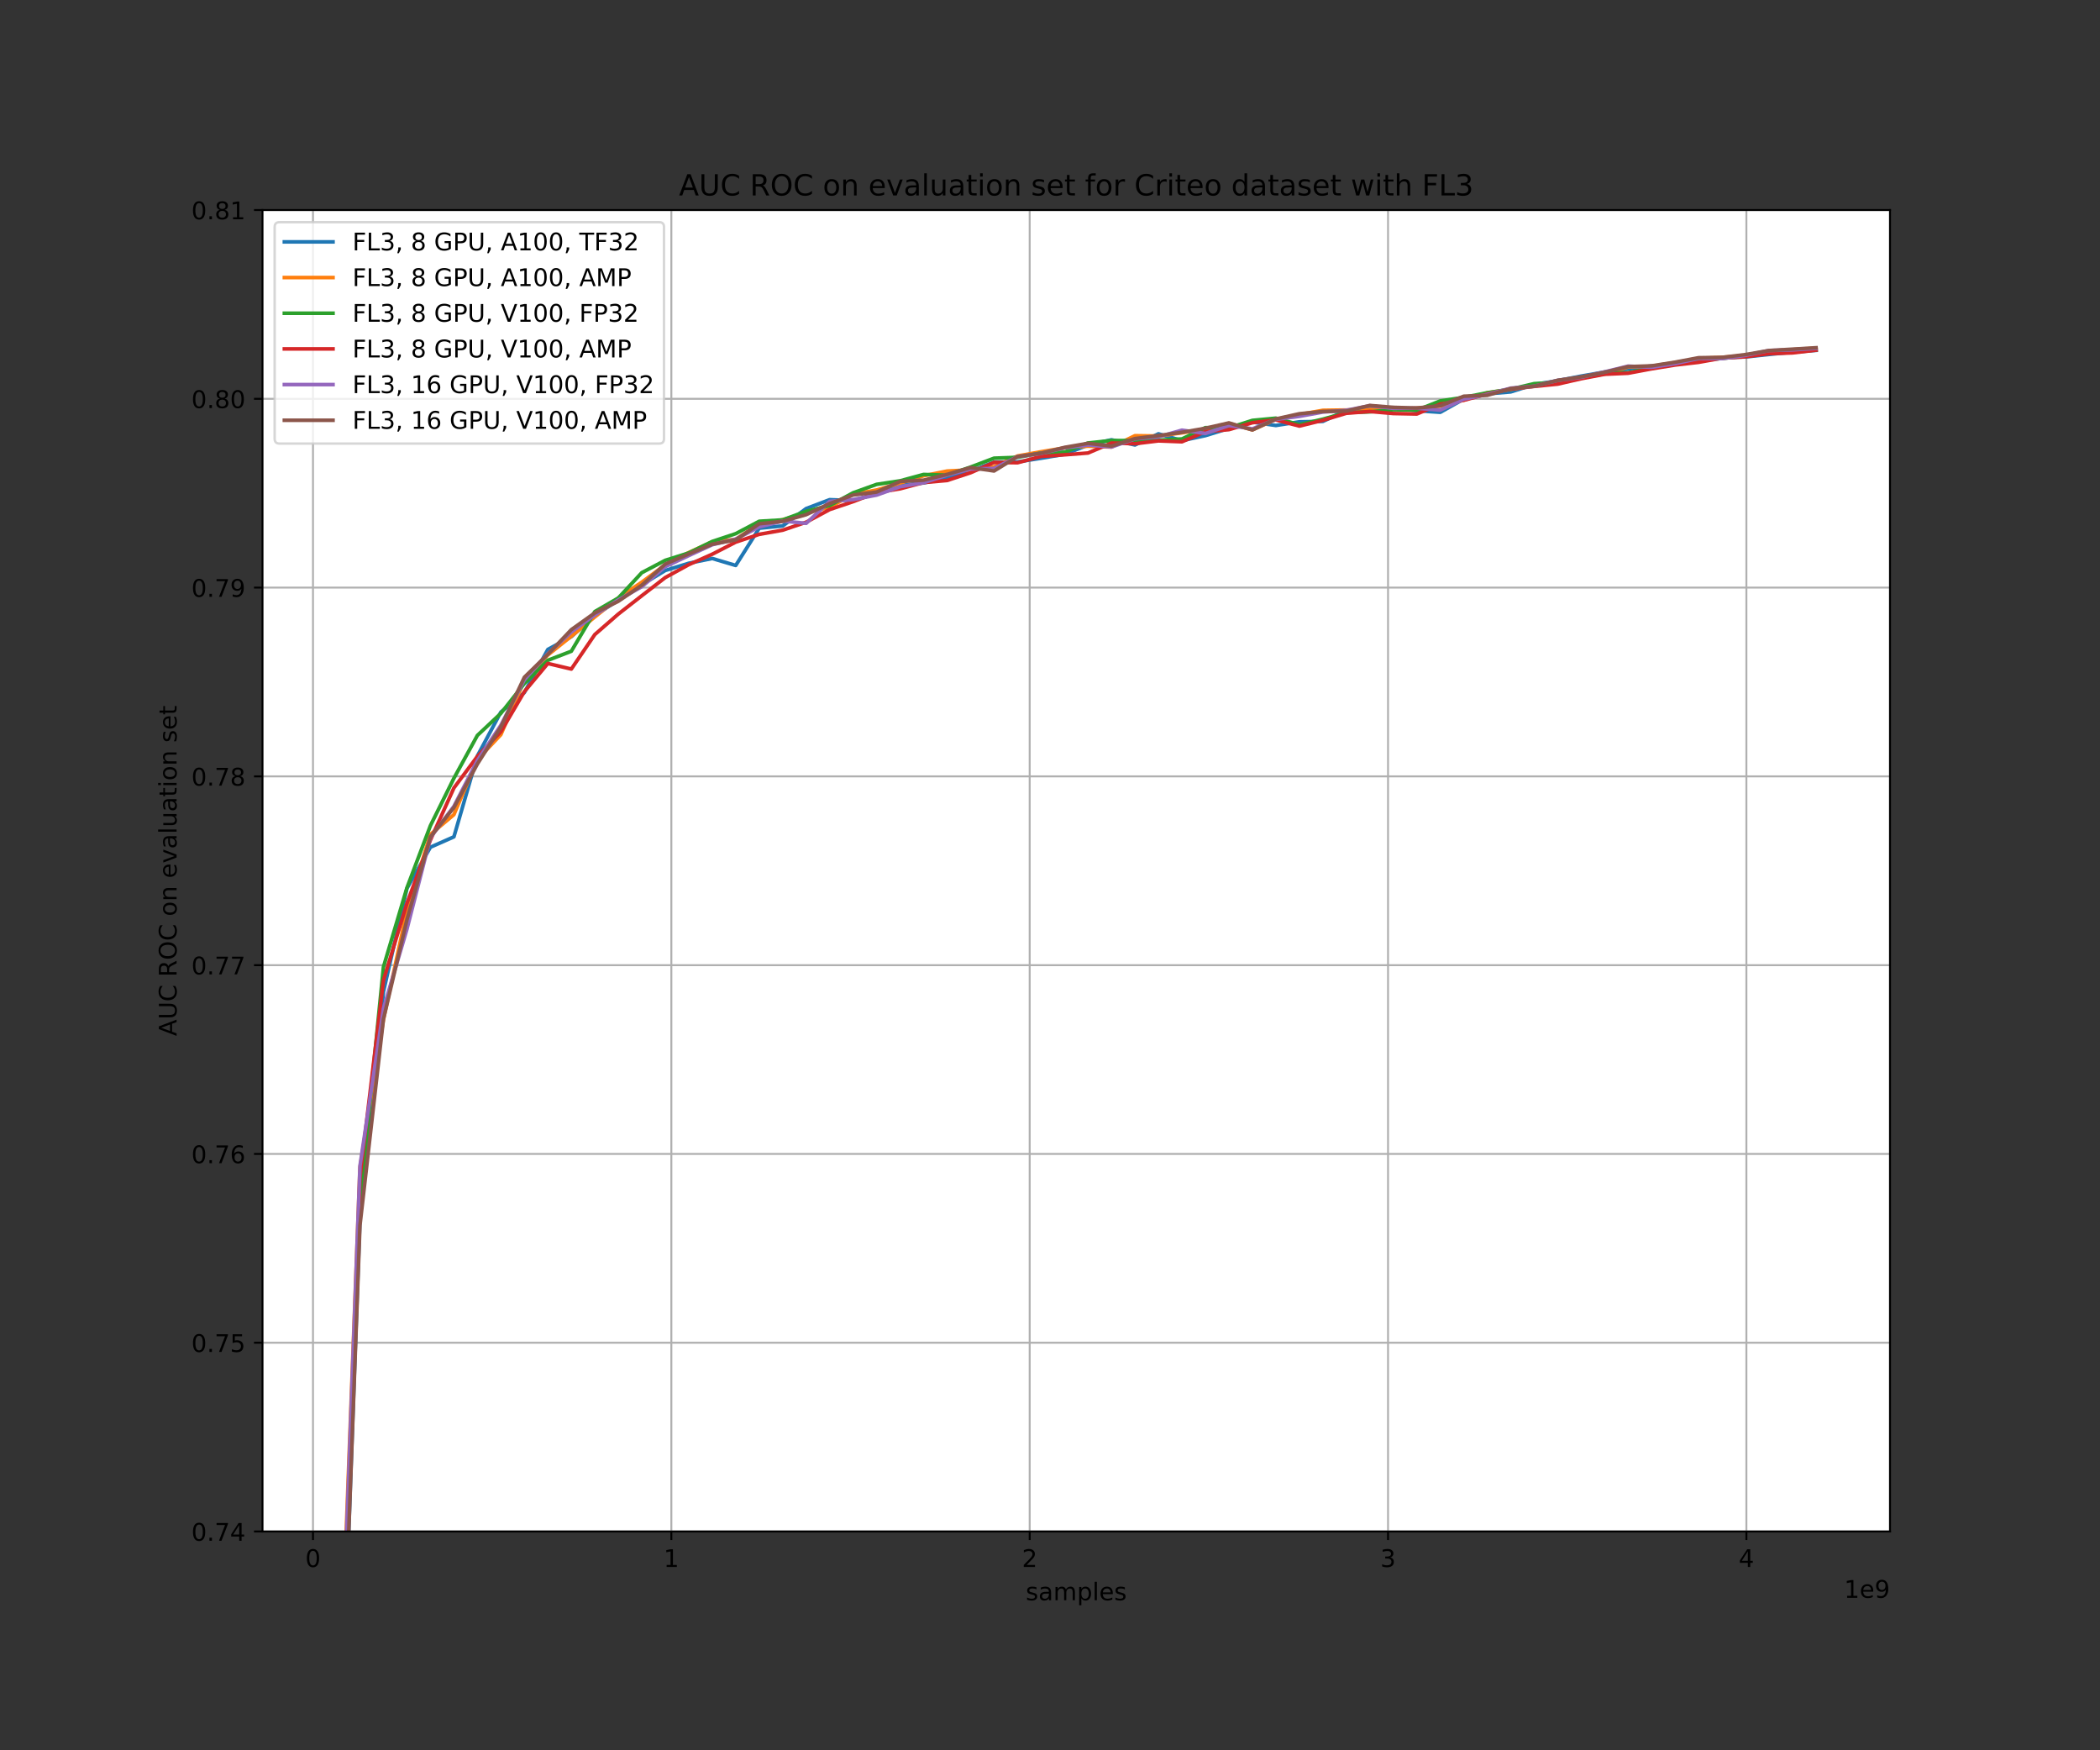 <?xml version="1.0" encoding="utf-8" standalone="no"?>
<!DOCTYPE svg PUBLIC "-//W3C//DTD SVG 1.1//EN"
  "http://www.w3.org/Graphics/SVG/1.1/DTD/svg11.dtd">
<!-- Created with matplotlib (https://matplotlib.org/) -->
<svg height="720pt" version="1.1" viewBox="0 0 864 720" width="864pt" xmlns="http://www.w3.org/2000/svg" xmlns:xlink="http://www.w3.org/1999/xlink">
 <rect x="0" y="0" width="864" height="720" fill="#333333" stroke="none"/>
 <defs>
  <style type="text/css">*{stroke-linecap:butt;stroke-linejoin:round;}</style>
 </defs>
 <g id="figure_1">
  <g id="patch_1">
   <path d="M 0 720 
L 864 720 
L 864 0 
L 0 0 
z
" style="fill:none;"/>
  </g>
  <g id="axes_1">
   <g id="patch_2">
    <path d="M 108 630 
L 777.6 630 
L 777.6 86.4 
L 108 86.4 
z
" style="fill:#ffffff;"/>
   </g>
   <g id="matplotlib.axis_1">
    <g id="xtick_1">
     <g id="line2d_1">
      <path clip-path="url(#pd9c3e4fb58)" d="M 128.774 630 
L 128.774 86.4 
" style="fill:none;stroke:#b0b0b0;stroke-linecap:square;stroke-width:0.8;"/>
     </g>
     <g id="line2d_2">
      <defs>
       <path d="M 0 0 
L 0 3.5 
" id="m87b5521580" style="stroke:#000000;stroke-width:0.8;"/>
      </defs>
      <g>
       <use style="stroke:#000000;stroke-width:0.8;" x="128.774" xlink:href="#m87b5521580" y="630"/>
      </g>
     </g>
     <g id="text_1">
      <!-- 0 -->
      <g transform="translate(125.593 644.598)scale(0.1 -0.1)">
       <defs>
        <path d="M 31.781 66.406 
Q 24.172 66.406 20.328 58.906 
Q 16.5 51.422 16.5 36.375 
Q 16.5 21.391 20.328 13.891 
Q 24.172 6.391 31.781 6.391 
Q 39.453 6.391 43.281 13.891 
Q 47.125 21.391 47.125 36.375 
Q 47.125 51.422 43.281 58.906 
Q 39.453 66.406 31.781 66.406 
z
M 31.781 74.219 
Q 44.047 74.219 50.516 64.516 
Q 56.984 54.828 56.984 36.375 
Q 56.984 17.969 50.516 8.266 
Q 44.047 -1.422 31.781 -1.422 
Q 19.531 -1.422 13.062 8.266 
Q 6.594 17.969 6.594 36.375 
Q 6.594 54.828 13.062 64.516 
Q 19.531 74.219 31.781 74.219 
z
" id="DejaVuSans-48"/>
       </defs>
       <use xlink:href="#DejaVuSans-48"/>
      </g>
     </g>
    </g>
    <g id="xtick_2">
     <g id="line2d_3">
      <path clip-path="url(#pd9c3e4fb58)" d="M 276.21 630 
L 276.21 86.4 
" style="fill:none;stroke:#b0b0b0;stroke-linecap:square;stroke-width:0.8;"/>
     </g>
     <g id="line2d_4">
      <g>
       <use style="stroke:#000000;stroke-width:0.8;" x="276.21" xlink:href="#m87b5521580" y="630"/>
      </g>
     </g>
     <g id="text_2">
      <!-- 1 -->
      <g transform="translate(273.028 644.598)scale(0.1 -0.1)">
       <defs>
        <path d="M 12.406 8.297 
L 28.516 8.297 
L 28.516 63.922 
L 10.984 60.406 
L 10.984 69.391 
L 28.422 72.906 
L 38.281 72.906 
L 38.281 8.297 
L 54.391 8.297 
L 54.391 0 
L 12.406 0 
z
" id="DejaVuSans-49"/>
       </defs>
       <use xlink:href="#DejaVuSans-49"/>
      </g>
     </g>
    </g>
    <g id="xtick_3">
     <g id="line2d_5">
      <path clip-path="url(#pd9c3e4fb58)" d="M 423.645 630 
L 423.645 86.4 
" style="fill:none;stroke:#b0b0b0;stroke-linecap:square;stroke-width:0.8;"/>
     </g>
     <g id="line2d_6">
      <g>
       <use style="stroke:#000000;stroke-width:0.8;" x="423.645" xlink:href="#m87b5521580" y="630"/>
      </g>
     </g>
     <g id="text_3">
      <!-- 2 -->
      <g transform="translate(420.464 644.598)scale(0.1 -0.1)">
       <defs>
        <path d="M 19.188 8.297 
L 53.609 8.297 
L 53.609 0 
L 7.328 0 
L 7.328 8.297 
Q 12.938 14.109 22.625 23.891 
Q 32.328 33.688 34.812 36.531 
Q 39.547 41.844 41.422 45.531 
Q 43.312 49.219 43.312 52.781 
Q 43.312 58.594 39.234 62.25 
Q 35.156 65.922 28.609 65.922 
Q 23.969 65.922 18.812 64.312 
Q 13.672 62.703 7.812 59.422 
L 7.812 69.391 
Q 13.766 71.781 18.938 73 
Q 24.125 74.219 28.422 74.219 
Q 39.75 74.219 46.484 68.547 
Q 53.219 62.891 53.219 53.422 
Q 53.219 48.922 51.531 44.891 
Q 49.859 40.875 45.406 35.406 
Q 44.188 33.984 37.641 27.219 
Q 31.109 20.453 19.188 8.297 
z
" id="DejaVuSans-50"/>
       </defs>
       <use xlink:href="#DejaVuSans-50"/>
      </g>
     </g>
    </g>
    <g id="xtick_4">
     <g id="line2d_7">
      <path clip-path="url(#pd9c3e4fb58)" d="M 571.081 630 
L 571.081 86.4 
" style="fill:none;stroke:#b0b0b0;stroke-linecap:square;stroke-width:0.8;"/>
     </g>
     <g id="line2d_8">
      <g>
       <use style="stroke:#000000;stroke-width:0.8;" x="571.081" xlink:href="#m87b5521580" y="630"/>
      </g>
     </g>
     <g id="text_4">
      <!-- 3 -->
      <g transform="translate(567.899 644.598)scale(0.1 -0.1)">
       <defs>
        <path d="M 40.578 39.312 
Q 47.656 37.797 51.625 33 
Q 55.609 28.219 55.609 21.188 
Q 55.609 10.406 48.188 4.484 
Q 40.766 -1.422 27.094 -1.422 
Q 22.516 -1.422 17.656 -0.516 
Q 12.797 0.391 7.625 2.203 
L 7.625 11.719 
Q 11.719 9.328 16.594 8.109 
Q 21.484 6.891 26.812 6.891 
Q 36.078 6.891 40.938 10.547 
Q 45.797 14.203 45.797 21.188 
Q 45.797 27.641 41.281 31.266 
Q 36.766 34.906 28.719 34.906 
L 20.219 34.906 
L 20.219 43.016 
L 29.109 43.016 
Q 36.375 43.016 40.234 45.922 
Q 44.094 48.828 44.094 54.297 
Q 44.094 59.906 40.109 62.906 
Q 36.141 65.922 28.719 65.922 
Q 24.656 65.922 20.016 65.031 
Q 15.375 64.156 9.812 62.312 
L 9.812 71.094 
Q 15.438 72.656 20.344 73.438 
Q 25.25 74.219 29.594 74.219 
Q 40.828 74.219 47.359 69.109 
Q 53.906 64.016 53.906 55.328 
Q 53.906 49.266 50.438 45.094 
Q 46.969 40.922 40.578 39.312 
z
" id="DejaVuSans-51"/>
       </defs>
       <use xlink:href="#DejaVuSans-51"/>
      </g>
     </g>
    </g>
    <g id="xtick_5">
     <g id="line2d_9">
      <path clip-path="url(#pd9c3e4fb58)" d="M 718.516 630 
L 718.516 86.4 
" style="fill:none;stroke:#b0b0b0;stroke-linecap:square;stroke-width:0.8;"/>
     </g>
     <g id="line2d_10">
      <g>
       <use style="stroke:#000000;stroke-width:0.8;" x="718.516" xlink:href="#m87b5521580" y="630"/>
      </g>
     </g>
     <g id="text_5">
      <!-- 4 -->
      <g transform="translate(715.335 644.598)scale(0.1 -0.1)">
       <defs>
        <path d="M 37.797 64.312 
L 12.891 25.391 
L 37.797 25.391 
z
M 35.203 72.906 
L 47.609 72.906 
L 47.609 25.391 
L 58.016 25.391 
L 58.016 17.188 
L 47.609 17.188 
L 47.609 0 
L 37.797 0 
L 37.797 17.188 
L 4.891 17.188 
L 4.891 26.703 
z
" id="DejaVuSans-52"/>
       </defs>
       <use xlink:href="#DejaVuSans-52"/>
      </g>
     </g>
    </g>
    <g id="text_6">
     <!-- samples -->
     <g transform="translate(422.016 658.277)scale(0.1 -0.1)">
      <defs>
       <path d="M 44.281 53.078 
L 44.281 44.578 
Q 40.484 46.531 36.375 47.5 
Q 32.281 48.484 27.875 48.484 
Q 21.188 48.484 17.844 46.438 
Q 14.5 44.391 14.5 40.281 
Q 14.5 37.156 16.891 35.375 
Q 19.281 33.594 26.516 31.984 
L 29.594 31.297 
Q 39.156 29.25 43.188 25.516 
Q 47.219 21.781 47.219 15.094 
Q 47.219 7.469 41.188 3.016 
Q 35.156 -1.422 24.609 -1.422 
Q 20.219 -1.422 15.453 -0.562 
Q 10.688 0.297 5.422 2 
L 5.422 11.281 
Q 10.406 8.688 15.234 7.391 
Q 20.062 6.109 24.812 6.109 
Q 31.156 6.109 34.562 8.281 
Q 37.984 10.453 37.984 14.406 
Q 37.984 18.062 35.516 20.016 
Q 33.062 21.969 24.703 23.781 
L 21.578 24.516 
Q 13.234 26.266 9.516 29.906 
Q 5.812 33.547 5.812 39.891 
Q 5.812 47.609 11.281 51.797 
Q 16.75 56 26.812 56 
Q 31.781 56 36.172 55.266 
Q 40.578 54.547 44.281 53.078 
z
" id="DejaVuSans-115"/>
       <path d="M 34.281 27.484 
Q 23.391 27.484 19.188 25 
Q 14.984 22.516 14.984 16.5 
Q 14.984 11.719 18.141 8.906 
Q 21.297 6.109 26.703 6.109 
Q 34.188 6.109 38.703 11.406 
Q 43.219 16.703 43.219 25.484 
L 43.219 27.484 
z
M 52.203 31.203 
L 52.203 0 
L 43.219 0 
L 43.219 8.297 
Q 40.141 3.328 35.547 0.953 
Q 30.953 -1.422 24.312 -1.422 
Q 15.922 -1.422 10.953 3.297 
Q 6 8.016 6 15.922 
Q 6 25.141 12.172 29.828 
Q 18.359 34.516 30.609 34.516 
L 43.219 34.516 
L 43.219 35.406 
Q 43.219 41.609 39.141 45 
Q 35.062 48.391 27.688 48.391 
Q 23 48.391 18.547 47.266 
Q 14.109 46.141 10.016 43.891 
L 10.016 52.203 
Q 14.938 54.109 19.578 55.047 
Q 24.219 56 28.609 56 
Q 40.484 56 46.344 49.844 
Q 52.203 43.703 52.203 31.203 
z
" id="DejaVuSans-97"/>
       <path d="M 52 44.188 
Q 55.375 50.25 60.062 53.125 
Q 64.75 56 71.094 56 
Q 79.641 56 84.281 50.016 
Q 88.922 44.047 88.922 33.016 
L 88.922 0 
L 79.891 0 
L 79.891 32.719 
Q 79.891 40.578 77.094 44.375 
Q 74.312 48.188 68.609 48.188 
Q 61.625 48.188 57.562 43.547 
Q 53.516 38.922 53.516 30.906 
L 53.516 0 
L 44.484 0 
L 44.484 32.719 
Q 44.484 40.625 41.703 44.406 
Q 38.922 48.188 33.109 48.188 
Q 26.219 48.188 22.156 43.531 
Q 18.109 38.875 18.109 30.906 
L 18.109 0 
L 9.078 0 
L 9.078 54.688 
L 18.109 54.688 
L 18.109 46.188 
Q 21.188 51.219 25.484 53.609 
Q 29.781 56 35.688 56 
Q 41.656 56 45.828 52.969 
Q 50 49.953 52 44.188 
z
" id="DejaVuSans-109"/>
       <path d="M 18.109 8.203 
L 18.109 -20.797 
L 9.078 -20.797 
L 9.078 54.688 
L 18.109 54.688 
L 18.109 46.391 
Q 20.953 51.266 25.266 53.625 
Q 29.594 56 35.594 56 
Q 45.562 56 51.781 48.094 
Q 58.016 40.188 58.016 27.297 
Q 58.016 14.406 51.781 6.484 
Q 45.562 -1.422 35.594 -1.422 
Q 29.594 -1.422 25.266 0.953 
Q 20.953 3.328 18.109 8.203 
z
M 48.688 27.297 
Q 48.688 37.203 44.609 42.844 
Q 40.531 48.484 33.406 48.484 
Q 26.266 48.484 22.188 42.844 
Q 18.109 37.203 18.109 27.297 
Q 18.109 17.391 22.188 11.75 
Q 26.266 6.109 33.406 6.109 
Q 40.531 6.109 44.609 11.75 
Q 48.688 17.391 48.688 27.297 
z
" id="DejaVuSans-112"/>
       <path d="M 9.422 75.984 
L 18.406 75.984 
L 18.406 0 
L 9.422 0 
z
" id="DejaVuSans-108"/>
       <path d="M 56.203 29.594 
L 56.203 25.203 
L 14.891 25.203 
Q 15.484 15.922 20.484 11.062 
Q 25.484 6.203 34.422 6.203 
Q 39.594 6.203 44.453 7.469 
Q 49.312 8.734 54.109 11.281 
L 54.109 2.781 
Q 49.266 0.734 44.188 -0.344 
Q 39.109 -1.422 33.891 -1.422 
Q 20.797 -1.422 13.156 6.188 
Q 5.516 13.812 5.516 26.812 
Q 5.516 40.234 12.766 48.109 
Q 20.016 56 32.328 56 
Q 43.359 56 49.781 48.891 
Q 56.203 41.797 56.203 29.594 
z
M 47.219 32.234 
Q 47.125 39.594 43.094 43.984 
Q 39.062 48.391 32.422 48.391 
Q 24.906 48.391 20.391 44.141 
Q 15.875 39.891 15.188 32.172 
z
" id="DejaVuSans-101"/>
      </defs>
      <use xlink:href="#DejaVuSans-115"/>
      <use x="52.1" xlink:href="#DejaVuSans-97"/>
      <use x="113.379" xlink:href="#DejaVuSans-109"/>
      <use x="210.791" xlink:href="#DejaVuSans-112"/>
      <use x="274.268" xlink:href="#DejaVuSans-108"/>
      <use x="302.051" xlink:href="#DejaVuSans-101"/>
      <use x="363.574" xlink:href="#DejaVuSans-115"/>
     </g>
    </g>
    <g id="text_7">
     <!-- 1e9 -->
     <g transform="translate(758.722 657.277)scale(0.1 -0.1)">
      <defs>
       <path d="M 10.984 1.516 
L 10.984 10.5 
Q 14.703 8.734 18.5 7.812 
Q 22.312 6.891 25.984 6.891 
Q 35.75 6.891 40.891 13.453 
Q 46.047 20.016 46.781 33.406 
Q 43.953 29.203 39.594 26.953 
Q 35.25 24.703 29.984 24.703 
Q 19.047 24.703 12.672 31.312 
Q 6.297 37.938 6.297 49.422 
Q 6.297 60.641 12.938 67.422 
Q 19.578 74.219 30.609 74.219 
Q 43.266 74.219 49.922 64.516 
Q 56.594 54.828 56.594 36.375 
Q 56.594 19.141 48.406 8.859 
Q 40.234 -1.422 26.422 -1.422 
Q 22.703 -1.422 18.891 -0.688 
Q 15.094 0.047 10.984 1.516 
z
M 30.609 32.422 
Q 37.25 32.422 41.125 36.953 
Q 45.016 41.5 45.016 49.422 
Q 45.016 57.281 41.125 61.844 
Q 37.25 66.406 30.609 66.406 
Q 23.969 66.406 20.094 61.844 
Q 16.219 57.281 16.219 49.422 
Q 16.219 41.5 20.094 36.953 
Q 23.969 32.422 30.609 32.422 
z
" id="DejaVuSans-57"/>
      </defs>
      <use xlink:href="#DejaVuSans-49"/>
      <use x="63.623" xlink:href="#DejaVuSans-101"/>
      <use x="125.146" xlink:href="#DejaVuSans-57"/>
     </g>
    </g>
   </g>
   <g id="matplotlib.axis_2">
    <g id="ytick_1">
     <g id="line2d_11">
      <path clip-path="url(#pd9c3e4fb58)" d="M 108 630 
L 777.6 630 
" style="fill:none;stroke:#b0b0b0;stroke-linecap:square;stroke-width:0.8;"/>
     </g>
     <g id="line2d_12">
      <defs>
       <path d="M 0 0 
L -3.5 0 
" id="m3d9785f808" style="stroke:#000000;stroke-width:0.8;"/>
      </defs>
      <g>
       <use style="stroke:#000000;stroke-width:0.8;" x="108" xlink:href="#m3d9785f808" y="630"/>
      </g>
     </g>
     <g id="text_8">
      <!-- 0.74 -->
      <g transform="translate(78.734 633.799)scale(0.1 -0.1)">
       <defs>
        <path d="M 10.688 12.406 
L 21 12.406 
L 21 0 
L 10.688 0 
z
" id="DejaVuSans-46"/>
        <path d="M 8.203 72.906 
L 55.078 72.906 
L 55.078 68.703 
L 28.609 0 
L 18.312 0 
L 43.219 64.594 
L 8.203 64.594 
z
" id="DejaVuSans-55"/>
       </defs>
       <use xlink:href="#DejaVuSans-48"/>
       <use x="63.623" xlink:href="#DejaVuSans-46"/>
       <use x="95.41" xlink:href="#DejaVuSans-55"/>
       <use x="159.033" xlink:href="#DejaVuSans-52"/>
      </g>
     </g>
    </g>
    <g id="ytick_2">
     <g id="line2d_13">
      <path clip-path="url(#pd9c3e4fb58)" d="M 108 552.343 
L 777.6 552.343 
" style="fill:none;stroke:#b0b0b0;stroke-linecap:square;stroke-width:0.8;"/>
     </g>
     <g id="line2d_14">
      <g>
       <use style="stroke:#000000;stroke-width:0.8;" x="108" xlink:href="#m3d9785f808" y="552.343"/>
      </g>
     </g>
     <g id="text_9">
      <!-- 0.75 -->
      <g transform="translate(78.734 556.142)scale(0.1 -0.1)">
       <defs>
        <path d="M 10.797 72.906 
L 49.516 72.906 
L 49.516 64.594 
L 19.828 64.594 
L 19.828 46.734 
Q 21.969 47.469 24.109 47.828 
Q 26.266 48.188 28.422 48.188 
Q 40.625 48.188 47.75 41.5 
Q 54.891 34.812 54.891 23.391 
Q 54.891 11.625 47.562 5.094 
Q 40.234 -1.422 26.906 -1.422 
Q 22.312 -1.422 17.547 -0.641 
Q 12.797 0.141 7.719 1.703 
L 7.719 11.625 
Q 12.109 9.234 16.797 8.062 
Q 21.484 6.891 26.703 6.891 
Q 35.156 6.891 40.078 11.328 
Q 45.016 15.766 45.016 23.391 
Q 45.016 31 40.078 35.438 
Q 35.156 39.891 26.703 39.891 
Q 22.75 39.891 18.812 39.016 
Q 14.891 38.141 10.797 36.281 
z
" id="DejaVuSans-53"/>
       </defs>
       <use xlink:href="#DejaVuSans-48"/>
       <use x="63.623" xlink:href="#DejaVuSans-46"/>
       <use x="95.41" xlink:href="#DejaVuSans-55"/>
       <use x="159.033" xlink:href="#DejaVuSans-53"/>
      </g>
     </g>
    </g>
    <g id="ytick_3">
     <g id="line2d_15">
      <path clip-path="url(#pd9c3e4fb58)" d="M 108 474.686 
L 777.6 474.686 
" style="fill:none;stroke:#b0b0b0;stroke-linecap:square;stroke-width:0.8;"/>
     </g>
     <g id="line2d_16">
      <g>
       <use style="stroke:#000000;stroke-width:0.8;" x="108" xlink:href="#m3d9785f808" y="474.686"/>
      </g>
     </g>
     <g id="text_10">
      <!-- 0.76 -->
      <g transform="translate(78.734 478.485)scale(0.1 -0.1)">
       <defs>
        <path d="M 33.016 40.375 
Q 26.375 40.375 22.484 35.828 
Q 18.609 31.297 18.609 23.391 
Q 18.609 15.531 22.484 10.953 
Q 26.375 6.391 33.016 6.391 
Q 39.656 6.391 43.531 10.953 
Q 47.406 15.531 47.406 23.391 
Q 47.406 31.297 43.531 35.828 
Q 39.656 40.375 33.016 40.375 
z
M 52.594 71.297 
L 52.594 62.312 
Q 48.875 64.062 45.094 64.984 
Q 41.312 65.922 37.594 65.922 
Q 27.828 65.922 22.672 59.328 
Q 17.531 52.734 16.797 39.406 
Q 19.672 43.656 24.016 45.922 
Q 28.375 48.188 33.594 48.188 
Q 44.578 48.188 50.953 41.516 
Q 57.328 34.859 57.328 23.391 
Q 57.328 12.156 50.688 5.359 
Q 44.047 -1.422 33.016 -1.422 
Q 20.359 -1.422 13.672 8.266 
Q 6.984 17.969 6.984 36.375 
Q 6.984 53.656 15.188 63.938 
Q 23.391 74.219 37.203 74.219 
Q 40.922 74.219 44.703 73.484 
Q 48.484 72.75 52.594 71.297 
z
" id="DejaVuSans-54"/>
       </defs>
       <use xlink:href="#DejaVuSans-48"/>
       <use x="63.623" xlink:href="#DejaVuSans-46"/>
       <use x="95.41" xlink:href="#DejaVuSans-55"/>
       <use x="159.033" xlink:href="#DejaVuSans-54"/>
      </g>
     </g>
    </g>
    <g id="ytick_4">
     <g id="line2d_17">
      <path clip-path="url(#pd9c3e4fb58)" d="M 108 397.029 
L 777.6 397.029 
" style="fill:none;stroke:#b0b0b0;stroke-linecap:square;stroke-width:0.8;"/>
     </g>
     <g id="line2d_18">
      <g>
       <use style="stroke:#000000;stroke-width:0.8;" x="108" xlink:href="#m3d9785f808" y="397.029"/>
      </g>
     </g>
     <g id="text_11">
      <!-- 0.77 -->
      <g transform="translate(78.734 400.828)scale(0.1 -0.1)">
       <use xlink:href="#DejaVuSans-48"/>
       <use x="63.623" xlink:href="#DejaVuSans-46"/>
       <use x="95.41" xlink:href="#DejaVuSans-55"/>
       <use x="159.033" xlink:href="#DejaVuSans-55"/>
      </g>
     </g>
    </g>
    <g id="ytick_5">
     <g id="line2d_19">
      <path clip-path="url(#pd9c3e4fb58)" d="M 108 319.371 
L 777.6 319.371 
" style="fill:none;stroke:#b0b0b0;stroke-linecap:square;stroke-width:0.8;"/>
     </g>
     <g id="line2d_20">
      <g>
       <use style="stroke:#000000;stroke-width:0.8;" x="108" xlink:href="#m3d9785f808" y="319.371"/>
      </g>
     </g>
     <g id="text_12">
      <!-- 0.78 -->
      <g transform="translate(78.734 323.171)scale(0.1 -0.1)">
       <defs>
        <path d="M 31.781 34.625 
Q 24.75 34.625 20.719 30.859 
Q 16.703 27.094 16.703 20.516 
Q 16.703 13.922 20.719 10.156 
Q 24.75 6.391 31.781 6.391 
Q 38.812 6.391 42.859 10.172 
Q 46.922 13.969 46.922 20.516 
Q 46.922 27.094 42.891 30.859 
Q 38.875 34.625 31.781 34.625 
z
M 21.922 38.812 
Q 15.578 40.375 12.031 44.719 
Q 8.5 49.078 8.5 55.328 
Q 8.5 64.062 14.719 69.141 
Q 20.953 74.219 31.781 74.219 
Q 42.672 74.219 48.875 69.141 
Q 55.078 64.062 55.078 55.328 
Q 55.078 49.078 51.531 44.719 
Q 48 40.375 41.703 38.812 
Q 48.828 37.156 52.797 32.312 
Q 56.781 27.484 56.781 20.516 
Q 56.781 9.906 50.312 4.234 
Q 43.844 -1.422 31.781 -1.422 
Q 19.734 -1.422 13.25 4.234 
Q 6.781 9.906 6.781 20.516 
Q 6.781 27.484 10.781 32.312 
Q 14.797 37.156 21.922 38.812 
z
M 18.312 54.391 
Q 18.312 48.734 21.844 45.562 
Q 25.391 42.391 31.781 42.391 
Q 38.141 42.391 41.719 45.562 
Q 45.312 48.734 45.312 54.391 
Q 45.312 60.062 41.719 63.234 
Q 38.141 66.406 31.781 66.406 
Q 25.391 66.406 21.844 63.234 
Q 18.312 60.062 18.312 54.391 
z
" id="DejaVuSans-56"/>
       </defs>
       <use xlink:href="#DejaVuSans-48"/>
       <use x="63.623" xlink:href="#DejaVuSans-46"/>
       <use x="95.41" xlink:href="#DejaVuSans-55"/>
       <use x="159.033" xlink:href="#DejaVuSans-56"/>
      </g>
     </g>
    </g>
    <g id="ytick_6">
     <g id="line2d_21">
      <path clip-path="url(#pd9c3e4fb58)" d="M 108 241.714 
L 777.6 241.714 
" style="fill:none;stroke:#b0b0b0;stroke-linecap:square;stroke-width:0.8;"/>
     </g>
     <g id="line2d_22">
      <g>
       <use style="stroke:#000000;stroke-width:0.8;" x="108" xlink:href="#m3d9785f808" y="241.714"/>
      </g>
     </g>
     <g id="text_13">
      <!-- 0.79 -->
      <g transform="translate(78.734 245.514)scale(0.1 -0.1)">
       <use xlink:href="#DejaVuSans-48"/>
       <use x="63.623" xlink:href="#DejaVuSans-46"/>
       <use x="95.41" xlink:href="#DejaVuSans-55"/>
       <use x="159.033" xlink:href="#DejaVuSans-57"/>
      </g>
     </g>
    </g>
    <g id="ytick_7">
     <g id="line2d_23">
      <path clip-path="url(#pd9c3e4fb58)" d="M 108 164.057 
L 777.6 164.057 
" style="fill:none;stroke:#b0b0b0;stroke-linecap:square;stroke-width:0.8;"/>
     </g>
     <g id="line2d_24">
      <g>
       <use style="stroke:#000000;stroke-width:0.8;" x="108" xlink:href="#m3d9785f808" y="164.057"/>
      </g>
     </g>
     <g id="text_14">
      <!-- 0.80 -->
      <g transform="translate(78.734 167.856)scale(0.1 -0.1)">
       <use xlink:href="#DejaVuSans-48"/>
       <use x="63.623" xlink:href="#DejaVuSans-46"/>
       <use x="95.41" xlink:href="#DejaVuSans-56"/>
       <use x="159.033" xlink:href="#DejaVuSans-48"/>
      </g>
     </g>
    </g>
    <g id="ytick_8">
     <g id="line2d_25">
      <path clip-path="url(#pd9c3e4fb58)" d="M 108 86.4 
L 777.6 86.4 
" style="fill:none;stroke:#b0b0b0;stroke-linecap:square;stroke-width:0.8;"/>
     </g>
     <g id="line2d_26">
      <g>
       <use style="stroke:#000000;stroke-width:0.8;" x="108" xlink:href="#m3d9785f808" y="86.4"/>
      </g>
     </g>
     <g id="text_15">
      <!-- 0.81 -->
      <g transform="translate(78.734 90.199)scale(0.1 -0.1)">
       <use xlink:href="#DejaVuSans-48"/>
       <use x="63.623" xlink:href="#DejaVuSans-46"/>
       <use x="95.41" xlink:href="#DejaVuSans-56"/>
       <use x="159.033" xlink:href="#DejaVuSans-49"/>
      </g>
     </g>
    </g>
    <g id="text_16">
     <!-- AUC ROC on evaluation set -->
     <g transform="translate(72.655 426.198)rotate(-90)scale(0.1 -0.1)">
      <defs>
       <path d="M 34.188 63.188 
L 20.797 26.906 
L 47.609 26.906 
z
M 28.609 72.906 
L 39.797 72.906 
L 67.578 0 
L 57.328 0 
L 50.688 18.703 
L 17.828 18.703 
L 11.188 0 
L 0.781 0 
z
" id="DejaVuSans-65"/>
       <path d="M 8.688 72.906 
L 18.609 72.906 
L 18.609 28.609 
Q 18.609 16.891 22.844 11.734 
Q 27.094 6.594 36.625 6.594 
Q 46.094 6.594 50.344 11.734 
Q 54.594 16.891 54.594 28.609 
L 54.594 72.906 
L 64.5 72.906 
L 64.5 27.391 
Q 64.5 13.141 57.438 5.859 
Q 50.391 -1.422 36.625 -1.422 
Q 22.797 -1.422 15.734 5.859 
Q 8.688 13.141 8.688 27.391 
z
" id="DejaVuSans-85"/>
       <path d="M 64.406 67.281 
L 64.406 56.891 
Q 59.422 61.531 53.781 63.812 
Q 48.141 66.109 41.797 66.109 
Q 29.297 66.109 22.656 58.469 
Q 16.016 50.828 16.016 36.375 
Q 16.016 21.969 22.656 14.328 
Q 29.297 6.688 41.797 6.688 
Q 48.141 6.688 53.781 8.984 
Q 59.422 11.281 64.406 15.922 
L 64.406 5.609 
Q 59.234 2.094 53.438 0.328 
Q 47.656 -1.422 41.219 -1.422 
Q 24.656 -1.422 15.125 8.703 
Q 5.609 18.844 5.609 36.375 
Q 5.609 53.953 15.125 64.078 
Q 24.656 74.219 41.219 74.219 
Q 47.75 74.219 53.531 72.484 
Q 59.328 70.75 64.406 67.281 
z
" id="DejaVuSans-67"/>
       <path id="DejaVuSans-32"/>
       <path d="M 44.391 34.188 
Q 47.562 33.109 50.562 29.594 
Q 53.562 26.078 56.594 19.922 
L 66.609 0 
L 56 0 
L 46.688 18.703 
Q 43.062 26.031 39.672 28.422 
Q 36.281 30.812 30.422 30.812 
L 19.672 30.812 
L 19.672 0 
L 9.812 0 
L 9.812 72.906 
L 32.078 72.906 
Q 44.578 72.906 50.734 67.672 
Q 56.891 62.453 56.891 51.906 
Q 56.891 45.016 53.688 40.469 
Q 50.484 35.938 44.391 34.188 
z
M 19.672 64.797 
L 19.672 38.922 
L 32.078 38.922 
Q 39.203 38.922 42.844 42.219 
Q 46.484 45.516 46.484 51.906 
Q 46.484 58.297 42.844 61.547 
Q 39.203 64.797 32.078 64.797 
z
" id="DejaVuSans-82"/>
       <path d="M 39.406 66.219 
Q 28.656 66.219 22.328 58.203 
Q 16.016 50.203 16.016 36.375 
Q 16.016 22.609 22.328 14.594 
Q 28.656 6.594 39.406 6.594 
Q 50.141 6.594 56.422 14.594 
Q 62.703 22.609 62.703 36.375 
Q 62.703 50.203 56.422 58.203 
Q 50.141 66.219 39.406 66.219 
z
M 39.406 74.219 
Q 54.734 74.219 63.906 63.938 
Q 73.094 53.656 73.094 36.375 
Q 73.094 19.141 63.906 8.859 
Q 54.734 -1.422 39.406 -1.422 
Q 24.031 -1.422 14.812 8.828 
Q 5.609 19.094 5.609 36.375 
Q 5.609 53.656 14.812 63.938 
Q 24.031 74.219 39.406 74.219 
z
" id="DejaVuSans-79"/>
       <path d="M 30.609 48.391 
Q 23.391 48.391 19.188 42.75 
Q 14.984 37.109 14.984 27.297 
Q 14.984 17.484 19.156 11.844 
Q 23.344 6.203 30.609 6.203 
Q 37.797 6.203 41.984 11.859 
Q 46.188 17.531 46.188 27.297 
Q 46.188 37.016 41.984 42.703 
Q 37.797 48.391 30.609 48.391 
z
M 30.609 56 
Q 42.328 56 49.016 48.375 
Q 55.719 40.766 55.719 27.297 
Q 55.719 13.875 49.016 6.219 
Q 42.328 -1.422 30.609 -1.422 
Q 18.844 -1.422 12.172 6.219 
Q 5.516 13.875 5.516 27.297 
Q 5.516 40.766 12.172 48.375 
Q 18.844 56 30.609 56 
z
" id="DejaVuSans-111"/>
       <path d="M 54.891 33.016 
L 54.891 0 
L 45.906 0 
L 45.906 32.719 
Q 45.906 40.484 42.875 44.328 
Q 39.844 48.188 33.797 48.188 
Q 26.516 48.188 22.312 43.547 
Q 18.109 38.922 18.109 30.906 
L 18.109 0 
L 9.078 0 
L 9.078 54.688 
L 18.109 54.688 
L 18.109 46.188 
Q 21.344 51.125 25.703 53.562 
Q 30.078 56 35.797 56 
Q 45.219 56 50.047 50.172 
Q 54.891 44.344 54.891 33.016 
z
" id="DejaVuSans-110"/>
       <path d="M 2.984 54.688 
L 12.5 54.688 
L 29.594 8.797 
L 46.688 54.688 
L 56.203 54.688 
L 35.688 0 
L 23.484 0 
z
" id="DejaVuSans-118"/>
       <path d="M 8.5 21.578 
L 8.5 54.688 
L 17.484 54.688 
L 17.484 21.922 
Q 17.484 14.156 20.5 10.266 
Q 23.531 6.391 29.594 6.391 
Q 36.859 6.391 41.078 11.031 
Q 45.312 15.672 45.312 23.688 
L 45.312 54.688 
L 54.297 54.688 
L 54.297 0 
L 45.312 0 
L 45.312 8.406 
Q 42.047 3.422 37.719 1 
Q 33.406 -1.422 27.688 -1.422 
Q 18.266 -1.422 13.375 4.438 
Q 8.5 10.297 8.5 21.578 
z
M 31.109 56 
z
" id="DejaVuSans-117"/>
       <path d="M 18.312 70.219 
L 18.312 54.688 
L 36.812 54.688 
L 36.812 47.703 
L 18.312 47.703 
L 18.312 18.016 
Q 18.312 11.328 20.141 9.422 
Q 21.969 7.516 27.594 7.516 
L 36.812 7.516 
L 36.812 0 
L 27.594 0 
Q 17.188 0 13.234 3.875 
Q 9.281 7.766 9.281 18.016 
L 9.281 47.703 
L 2.688 47.703 
L 2.688 54.688 
L 9.281 54.688 
L 9.281 70.219 
z
" id="DejaVuSans-116"/>
       <path d="M 9.422 54.688 
L 18.406 54.688 
L 18.406 0 
L 9.422 0 
z
M 9.422 75.984 
L 18.406 75.984 
L 18.406 64.594 
L 9.422 64.594 
z
" id="DejaVuSans-105"/>
      </defs>
      <use xlink:href="#DejaVuSans-65"/>
      <use x="68.408" xlink:href="#DejaVuSans-85"/>
      <use x="141.602" xlink:href="#DejaVuSans-67"/>
      <use x="211.426" xlink:href="#DejaVuSans-32"/>
      <use x="243.213" xlink:href="#DejaVuSans-82"/>
      <use x="312.695" xlink:href="#DejaVuSans-79"/>
      <use x="391.406" xlink:href="#DejaVuSans-67"/>
      <use x="461.23" xlink:href="#DejaVuSans-32"/>
      <use x="493.018" xlink:href="#DejaVuSans-111"/>
      <use x="554.199" xlink:href="#DejaVuSans-110"/>
      <use x="617.578" xlink:href="#DejaVuSans-32"/>
      <use x="649.365" xlink:href="#DejaVuSans-101"/>
      <use x="710.889" xlink:href="#DejaVuSans-118"/>
      <use x="770.068" xlink:href="#DejaVuSans-97"/>
      <use x="831.348" xlink:href="#DejaVuSans-108"/>
      <use x="859.131" xlink:href="#DejaVuSans-117"/>
      <use x="922.51" xlink:href="#DejaVuSans-97"/>
      <use x="983.789" xlink:href="#DejaVuSans-116"/>
      <use x="1022.998" xlink:href="#DejaVuSans-105"/>
      <use x="1050.781" xlink:href="#DejaVuSans-111"/>
      <use x="1111.963" xlink:href="#DejaVuSans-110"/>
      <use x="1175.342" xlink:href="#DejaVuSans-32"/>
      <use x="1207.129" xlink:href="#DejaVuSans-115"/>
      <use x="1259.229" xlink:href="#DejaVuSans-101"/>
      <use x="1320.752" xlink:href="#DejaVuSans-116"/>
     </g>
    </g>
   </g>
   <g id="line2d_27">
    <path clip-path="url(#pd9c3e4fb58)" d="M 140.212 721 
L 148.099 501.33 
L 157.761 407.97 
L 167.423 365.461 
L 177.086 348.508 
L 186.748 344.237 
L 196.41 310.969 
L 206.073 292.929 
L 215.735 284.892 
L 225.397 267.155 
L 235.06 261.89 
L 244.722 253.169 
L 254.384 246.871 
L 264.047 240.549 
L 273.709 234.671 
L 283.371 231.704 
L 293.034 229.732 
L 302.696 232.605 
L 312.358 217.283 
L 322.021 216.344 
L 331.683 209.207 
L 341.345 205.549 
L 351.008 205.922 
L 360.67 202.971 
L 370.332 199.686 
L 379.995 198.661 
L 389.657 196.696 
L 399.319 193.831 
L 408.982 190.103 
L 418.644 190.01 
L 428.306 188.504 
L 437.969 186.873 
L 447.631 183.068 
L 457.294 180.924 
L 466.956 183.037 
L 476.618 178.455 
L 486.281 181.258 
L 495.943 179.193 
L 505.605 176.218 
L 515.268 173.64 
L 524.93 175.022 
L 534.592 173.524 
L 544.255 173.345 
L 553.917 168.818 
L 563.579 168.173 
L 573.242 167.637 
L 582.904 168.95 
L 592.566 169.602 
L 602.229 164.174 
L 611.891 162.023 
L 621.553 161.207 
L 631.216 158.171 
L 640.878 156.594 
L 650.54 154.715 
L 660.203 153.038 
L 669.865 151.795 
L 679.527 150.537 
L 689.19 149.924 
L 698.852 148.324 
L 708.514 147.12 
L 718.177 146.817 
L 727.839 145.8 
L 737.501 144.837 
L 747.164 144.115 
" style="fill:none;stroke:#1f77b4;stroke-linecap:square;stroke-width:1.5;"/>
   </g>
   <g id="line2d_28">
    <path clip-path="url(#pd9c3e4fb58)" d="M 139.005 721 
L 148.099 480.37 
L 157.761 419.448 
L 167.423 374.671 
L 177.086 343.235 
L 186.748 335.113 
L 196.41 312.437 
L 206.073 302.201 
L 215.735 279.859 
L 225.397 269.438 
L 235.06 261.727 
L 244.722 253.798 
L 254.384 246.016 
L 264.047 239.493 
L 273.709 232.357 
L 283.371 227.301 
L 293.034 222.882 
L 302.696 221.842 
L 312.358 215.544 
L 322.021 213.804 
L 331.683 211.016 
L 341.345 208.648 
L 351.008 203.305 
L 360.67 201.573 
L 370.332 198.708 
L 379.995 195.718 
L 389.657 193.777 
L 399.319 193.287 
L 408.982 192.045 
L 418.644 187.579 
L 428.306 185.832 
L 437.969 184.248 
L 447.631 183.526 
L 457.294 183.914 
L 466.956 179.231 
L 476.618 179.371 
L 486.281 178.043 
L 495.943 176.506 
L 505.605 174.145 
L 515.268 176.832 
L 524.93 172.522 
L 534.592 170.518 
L 544.255 168.794 
L 553.917 168.654 
L 563.579 168.453 
L 573.242 168.445 
L 582.904 167.847 
L 592.566 167.062 
L 602.229 164.57 
L 611.891 161.595 
L 621.553 160.151 
L 631.216 158.613 
L 640.878 156.897 
L 650.54 155.375 
L 660.203 153.853 
L 669.865 150.964 
L 679.527 150.669 
L 689.19 149.147 
L 698.852 147.431 
L 708.514 147.011 
L 718.177 146.18 
L 727.839 144.363 
L 737.501 143.827 
L 747.164 143.175 
" style="fill:none;stroke:#ff7f0e;stroke-linecap:square;stroke-width:1.5;"/>
   </g>
   <g id="line2d_29">
    <path clip-path="url(#pd9c3e4fb58)" d="M 140.004 721 
L 148.099 495.009 
L 157.761 397.79 
L 167.423 365.228 
L 177.086 339.64 
L 186.748 320.14 
L 196.41 302.52 
L 206.073 293.442 
L 215.735 281.172 
L 225.397 271.62 
L 235.06 267.893 
L 244.722 251.585 
L 254.384 245.993 
L 264.047 235.579 
L 273.709 230.493 
L 283.371 227.464 
L 293.034 222.743 
L 302.696 219.528 
L 312.358 214.433 
L 322.021 213.859 
L 331.683 210.325 
L 341.345 207.949 
L 351.008 202.715 
L 360.67 199.251 
L 370.332 197.791 
L 379.995 195.174 
L 389.657 195.469 
L 399.319 192.138 
L 408.982 188.48 
L 418.644 188.131 
L 428.306 186.353 
L 437.969 185.995 
L 447.631 182.237 
L 457.294 181.212 
L 466.956 181.25 
L 476.618 181.064 
L 486.281 180.567 
L 495.943 175.915 
L 505.605 176.001 
L 515.268 172.933 
L 524.93 172.017 
L 534.592 174.688 
L 544.255 172.429 
L 553.917 169.718 
L 563.579 169.423 
L 573.242 168.53 
L 582.904 168.74 
L 592.566 164.927 
L 602.229 163.467 
L 611.891 161.564 
L 621.553 160.089 
L 631.216 157.814 
L 640.878 157.301 
L 650.54 155.228 
L 660.203 153.41 
L 669.865 153.325 
L 679.527 151.228 
L 689.19 149.372 
L 698.852 148.355 
L 708.514 147.439 
L 718.177 146.452 
L 727.839 145.016 
L 737.501 144.814 
L 747.164 143.921 
" style="fill:none;stroke:#2ca02c;stroke-linecap:square;stroke-width:1.5;"/>
   </g>
   <g id="line2d_30">
    <path clip-path="url(#pd9c3e4fb58)" d="M 139.914 721 
L 148.099 484.206 
L 157.761 403.264 
L 167.423 371.588 
L 177.086 345.565 
L 186.748 324.14 
L 196.41 311.14 
L 206.073 300.982 
L 215.735 284.519 
L 225.397 272.932 
L 235.06 275.223 
L 244.722 261.028 
L 254.384 252.602 
L 264.047 245.061 
L 273.709 237.583 
L 283.371 232.279 
L 293.034 227.977 
L 302.696 223.007 
L 312.358 219.799 
L 322.021 218.091 
L 331.683 214.806 
L 341.345 209.611 
L 351.008 206.349 
L 360.67 202.614 
L 370.332 201.069 
L 379.995 198.49 
L 389.657 197.652 
L 399.319 194.468 
L 408.982 190.212 
L 418.644 190.352 
L 428.306 187.743 
L 437.969 187.09 
L 447.631 186.353 
L 457.294 182.244 
L 466.956 182.532 
L 476.618 181.359 
L 486.281 181.732 
L 495.943 177.554 
L 505.605 176.731 
L 515.268 173.889 
L 524.93 172.731 
L 534.592 175.271 
L 544.255 172.902 
L 553.917 169.998 
L 563.579 169.268 
L 573.242 170.107 
L 582.904 170.301 
L 592.566 166.255 
L 602.229 164.647 
L 611.891 162.069 
L 621.553 160.011 
L 631.216 158.955 
L 640.878 158 
L 650.54 155.787 
L 660.203 153.954 
L 669.865 153.527 
L 679.527 151.717 
L 689.19 150.149 
L 698.852 149.038 
L 708.514 147.306 
L 718.177 146.747 
L 727.839 145.497 
L 737.501 145.163 
L 747.164 144.022 
" style="fill:none;stroke:#d62728;stroke-linecap:square;stroke-width:1.5;"/>
   </g>
   <g id="line2d_31">
    <path clip-path="url(#pd9c3e4fb58)" d="M 139.288 721 
L 148.099 479.617 
L 157.761 414.936 
L 167.423 382.219 
L 177.086 344.556 
L 186.748 331.696 
L 196.41 312.84 
L 206.073 298.334 
L 215.735 279.634 
L 225.397 268.887 
L 235.06 259.964 
L 244.722 252.982 
L 254.384 246.801 
L 264.047 241.342 
L 273.709 233.102 
L 283.371 228.544 
L 293.034 224.078 
L 302.696 221.764 
L 312.358 216.724 
L 322.021 214.356 
L 331.683 215.272 
L 341.345 206.256 
L 351.008 205.503 
L 360.67 203.655 
L 370.332 200.199 
L 379.995 198.529 
L 389.657 195.454 
L 399.319 192.922 
L 408.982 192.689 
L 418.644 187.844 
L 428.306 186.539 
L 437.969 184.225 
L 447.631 183.06 
L 457.294 183.867 
L 466.956 180.552 
L 476.618 179.705 
L 486.281 176.956 
L 495.943 178.315 
L 505.605 175.053 
L 515.268 176.412 
L 524.93 172.491 
L 534.592 171.264 
L 544.255 169.509 
L 553.917 168.779 
L 563.579 166.892 
L 573.242 167.971 
L 582.904 167.901 
L 592.566 168.701 
L 602.229 164.189 
L 611.891 162.271 
L 621.553 159.67 
L 631.216 158.87 
L 640.878 156.462 
L 650.54 155.204 
L 660.203 152.975 
L 669.865 150.615 
L 679.527 151.073 
L 689.19 149.582 
L 698.852 147.446 
L 708.514 147.508 
L 718.177 146.165 
L 727.839 144.177 
L 737.501 143.921 
L 747.164 143.323 
" style="fill:none;stroke:#9467bd;stroke-linecap:square;stroke-width:1.5;"/>
   </g>
   <g id="line2d_32">
    <path clip-path="url(#pd9c3e4fb58)" d="M 140.163 721 
L 148.099 504.063 
L 157.761 419.215 
L 167.423 378.321 
L 177.086 344.261 
L 186.748 332.193 
L 196.41 314.277 
L 206.073 299.072 
L 215.735 278.601 
L 225.397 269.158 
L 235.06 259.016 
L 244.722 252.128 
L 254.384 247.344 
L 264.047 240.736 
L 273.709 232.038 
L 283.371 227.868 
L 293.034 223.853 
L 302.696 222.09 
L 312.358 215.466 
L 322.021 214.433 
L 331.683 211.708 
L 341.345 207.157 
L 351.008 203.616 
L 360.67 202.389 
L 370.332 198.048 
L 379.995 197.512 
L 389.657 195.143 
L 399.319 192.348 
L 408.982 193.738 
L 418.644 187.805 
L 428.306 186.461 
L 437.969 184.046 
L 447.631 182.361 
L 457.294 183.502 
L 466.956 180.427 
L 476.618 179.2 
L 486.281 177.841 
L 495.943 176.172 
L 505.605 173.966 
L 515.268 176.863 
L 524.93 172.343 
L 534.592 170.2 
L 544.255 169.268 
L 553.917 169.089 
L 563.579 166.798 
L 573.242 167.575 
L 582.904 167.847 
L 592.566 166.907 
L 602.229 162.993 
L 611.891 162.613 
L 621.553 159.833 
L 631.216 158.893 
L 640.878 156.447 
L 650.54 155.033 
L 660.203 153.146 
L 669.865 150.824 
L 679.527 150.498 
L 689.19 148.984 
L 698.852 147.159 
L 708.514 147.011 
L 718.177 145.854 
L 727.839 144.2 
L 737.501 143.633 
L 747.164 143.051 
" style="fill:none;stroke:#8c564b;stroke-linecap:square;stroke-width:1.5;"/>
   </g>
   <g id="patch_3">
    <path d="M 108 630 
L 108 86.4 
" style="fill:none;stroke:#000000;stroke-linecap:square;stroke-linejoin:miter;stroke-width:0.8;"/>
   </g>
   <g id="patch_4">
    <path d="M 777.6 630 
L 777.6 86.4 
" style="fill:none;stroke:#000000;stroke-linecap:square;stroke-linejoin:miter;stroke-width:0.8;"/>
   </g>
   <g id="patch_5">
    <path d="M 108 630 
L 777.6 630 
" style="fill:none;stroke:#000000;stroke-linecap:square;stroke-linejoin:miter;stroke-width:0.8;"/>
   </g>
   <g id="patch_6">
    <path d="M 108 86.4 
L 777.6 86.4 
" style="fill:none;stroke:#000000;stroke-linecap:square;stroke-linejoin:miter;stroke-width:0.8;"/>
   </g>
   <g id="text_17">
    <!-- AUC ROC on evaluation set for Criteo dataset with FL3 -->
    <g transform="translate(279.355 80.4)scale(0.12 -0.12)">
     <defs>
      <path d="M 37.109 75.984 
L 37.109 68.5 
L 28.516 68.5 
Q 23.688 68.5 21.797 66.547 
Q 19.922 64.594 19.922 59.516 
L 19.922 54.688 
L 34.719 54.688 
L 34.719 47.703 
L 19.922 47.703 
L 19.922 0 
L 10.891 0 
L 10.891 47.703 
L 2.297 47.703 
L 2.297 54.688 
L 10.891 54.688 
L 10.891 58.5 
Q 10.891 67.625 15.141 71.797 
Q 19.391 75.984 28.609 75.984 
z
" id="DejaVuSans-102"/>
      <path d="M 41.109 46.297 
Q 39.594 47.172 37.812 47.578 
Q 36.031 48 33.891 48 
Q 26.266 48 22.188 43.047 
Q 18.109 38.094 18.109 28.812 
L 18.109 0 
L 9.078 0 
L 9.078 54.688 
L 18.109 54.688 
L 18.109 46.188 
Q 20.953 51.172 25.484 53.578 
Q 30.031 56 36.531 56 
Q 37.453 56 38.578 55.875 
Q 39.703 55.766 41.062 55.516 
z
" id="DejaVuSans-114"/>
      <path d="M 45.406 46.391 
L 45.406 75.984 
L 54.391 75.984 
L 54.391 0 
L 45.406 0 
L 45.406 8.203 
Q 42.578 3.328 38.25 0.953 
Q 33.938 -1.422 27.875 -1.422 
Q 17.969 -1.422 11.734 6.484 
Q 5.516 14.406 5.516 27.297 
Q 5.516 40.188 11.734 48.094 
Q 17.969 56 27.875 56 
Q 33.938 56 38.25 53.625 
Q 42.578 51.266 45.406 46.391 
z
M 14.797 27.297 
Q 14.797 17.391 18.875 11.75 
Q 22.953 6.109 30.078 6.109 
Q 37.203 6.109 41.297 11.75 
Q 45.406 17.391 45.406 27.297 
Q 45.406 37.203 41.297 42.844 
Q 37.203 48.484 30.078 48.484 
Q 22.953 48.484 18.875 42.844 
Q 14.797 37.203 14.797 27.297 
z
" id="DejaVuSans-100"/>
      <path d="M 4.203 54.688 
L 13.188 54.688 
L 24.422 12.016 
L 35.594 54.688 
L 46.188 54.688 
L 57.422 12.016 
L 68.609 54.688 
L 77.594 54.688 
L 63.281 0 
L 52.688 0 
L 40.922 44.828 
L 29.109 0 
L 18.5 0 
z
" id="DejaVuSans-119"/>
      <path d="M 54.891 33.016 
L 54.891 0 
L 45.906 0 
L 45.906 32.719 
Q 45.906 40.484 42.875 44.328 
Q 39.844 48.188 33.797 48.188 
Q 26.516 48.188 22.312 43.547 
Q 18.109 38.922 18.109 30.906 
L 18.109 0 
L 9.078 0 
L 9.078 75.984 
L 18.109 75.984 
L 18.109 46.188 
Q 21.344 51.125 25.703 53.562 
Q 30.078 56 35.797 56 
Q 45.219 56 50.047 50.172 
Q 54.891 44.344 54.891 33.016 
z
" id="DejaVuSans-104"/>
      <path d="M 9.812 72.906 
L 51.703 72.906 
L 51.703 64.594 
L 19.672 64.594 
L 19.672 43.109 
L 48.578 43.109 
L 48.578 34.812 
L 19.672 34.812 
L 19.672 0 
L 9.812 0 
z
" id="DejaVuSans-70"/>
      <path d="M 9.812 72.906 
L 19.672 72.906 
L 19.672 8.297 
L 55.172 8.297 
L 55.172 0 
L 9.812 0 
z
" id="DejaVuSans-76"/>
     </defs>
     <use xlink:href="#DejaVuSans-65"/>
     <use x="68.408" xlink:href="#DejaVuSans-85"/>
     <use x="141.602" xlink:href="#DejaVuSans-67"/>
     <use x="211.426" xlink:href="#DejaVuSans-32"/>
     <use x="243.213" xlink:href="#DejaVuSans-82"/>
     <use x="312.695" xlink:href="#DejaVuSans-79"/>
     <use x="391.406" xlink:href="#DejaVuSans-67"/>
     <use x="461.23" xlink:href="#DejaVuSans-32"/>
     <use x="493.018" xlink:href="#DejaVuSans-111"/>
     <use x="554.199" xlink:href="#DejaVuSans-110"/>
     <use x="617.578" xlink:href="#DejaVuSans-32"/>
     <use x="649.365" xlink:href="#DejaVuSans-101"/>
     <use x="710.889" xlink:href="#DejaVuSans-118"/>
     <use x="770.068" xlink:href="#DejaVuSans-97"/>
     <use x="831.348" xlink:href="#DejaVuSans-108"/>
     <use x="859.131" xlink:href="#DejaVuSans-117"/>
     <use x="922.51" xlink:href="#DejaVuSans-97"/>
     <use x="983.789" xlink:href="#DejaVuSans-116"/>
     <use x="1022.998" xlink:href="#DejaVuSans-105"/>
     <use x="1050.781" xlink:href="#DejaVuSans-111"/>
     <use x="1111.963" xlink:href="#DejaVuSans-110"/>
     <use x="1175.342" xlink:href="#DejaVuSans-32"/>
     <use x="1207.129" xlink:href="#DejaVuSans-115"/>
     <use x="1259.229" xlink:href="#DejaVuSans-101"/>
     <use x="1320.752" xlink:href="#DejaVuSans-116"/>
     <use x="1359.961" xlink:href="#DejaVuSans-32"/>
     <use x="1391.748" xlink:href="#DejaVuSans-102"/>
     <use x="1426.953" xlink:href="#DejaVuSans-111"/>
     <use x="1488.135" xlink:href="#DejaVuSans-114"/>
     <use x="1529.248" xlink:href="#DejaVuSans-32"/>
     <use x="1561.035" xlink:href="#DejaVuSans-67"/>
     <use x="1630.859" xlink:href="#DejaVuSans-114"/>
     <use x="1671.973" xlink:href="#DejaVuSans-105"/>
     <use x="1699.756" xlink:href="#DejaVuSans-116"/>
     <use x="1738.965" xlink:href="#DejaVuSans-101"/>
     <use x="1800.488" xlink:href="#DejaVuSans-111"/>
     <use x="1861.67" xlink:href="#DejaVuSans-32"/>
     <use x="1893.457" xlink:href="#DejaVuSans-100"/>
     <use x="1956.934" xlink:href="#DejaVuSans-97"/>
     <use x="2018.213" xlink:href="#DejaVuSans-116"/>
     <use x="2057.422" xlink:href="#DejaVuSans-97"/>
     <use x="2118.701" xlink:href="#DejaVuSans-115"/>
     <use x="2170.801" xlink:href="#DejaVuSans-101"/>
     <use x="2232.324" xlink:href="#DejaVuSans-116"/>
     <use x="2271.533" xlink:href="#DejaVuSans-32"/>
     <use x="2303.32" xlink:href="#DejaVuSans-119"/>
     <use x="2385.107" xlink:href="#DejaVuSans-105"/>
     <use x="2412.891" xlink:href="#DejaVuSans-116"/>
     <use x="2452.1" xlink:href="#DejaVuSans-104"/>
     <use x="2515.479" xlink:href="#DejaVuSans-32"/>
     <use x="2547.266" xlink:href="#DejaVuSans-70"/>
     <use x="2604.785" xlink:href="#DejaVuSans-76"/>
     <use x="2660.498" xlink:href="#DejaVuSans-51"/>
    </g>
   </g>
   <g id="legend_1">
    <g id="patch_7">
     <path d="M 115 182.469 
L 271.189 182.469 
Q 273.189 182.469 273.189 180.469 
L 273.189 93.4 
Q 273.189 91.4 271.189 91.4 
L 115 91.4 
Q 113 91.4 113 93.4 
L 113 180.469 
Q 113 182.469 115 182.469 
z
" style="fill:#ffffff;opacity:0.8;stroke:#cccccc;stroke-linejoin:miter;"/>
    </g>
    <g id="line2d_33">
     <path d="M 117 99.498 
L 137 99.498 
" style="fill:none;stroke:#1f77b4;stroke-linecap:square;stroke-width:1.5;"/>
    </g>
    <g id="line2d_34"/>
    <g id="text_18">
     <!-- FL3, 8 GPU, A100, TF32 -->
     <g transform="translate(145 102.998)scale(0.1 -0.1)">
      <defs>
       <path d="M 11.719 12.406 
L 22.016 12.406 
L 22.016 4 
L 14.016 -11.625 
L 7.719 -11.625 
L 11.719 4 
z
" id="DejaVuSans-44"/>
       <path d="M 59.516 10.406 
L 59.516 29.984 
L 43.406 29.984 
L 43.406 38.094 
L 69.281 38.094 
L 69.281 6.781 
Q 63.578 2.734 56.688 0.656 
Q 49.812 -1.422 42 -1.422 
Q 24.906 -1.422 15.25 8.562 
Q 5.609 18.562 5.609 36.375 
Q 5.609 54.25 15.25 64.234 
Q 24.906 74.219 42 74.219 
Q 49.125 74.219 55.547 72.453 
Q 61.969 70.703 67.391 67.281 
L 67.391 56.781 
Q 61.922 61.422 55.766 63.766 
Q 49.609 66.109 42.828 66.109 
Q 29.438 66.109 22.719 58.641 
Q 16.016 51.172 16.016 36.375 
Q 16.016 21.625 22.719 14.156 
Q 29.438 6.688 42.828 6.688 
Q 48.047 6.688 52.141 7.594 
Q 56.25 8.5 59.516 10.406 
z
" id="DejaVuSans-71"/>
       <path d="M 19.672 64.797 
L 19.672 37.406 
L 32.078 37.406 
Q 38.969 37.406 42.719 40.969 
Q 46.484 44.531 46.484 51.125 
Q 46.484 57.672 42.719 61.234 
Q 38.969 64.797 32.078 64.797 
z
M 9.812 72.906 
L 32.078 72.906 
Q 44.344 72.906 50.609 67.359 
Q 56.891 61.812 56.891 51.125 
Q 56.891 40.328 50.609 34.812 
Q 44.344 29.297 32.078 29.297 
L 19.672 29.297 
L 19.672 0 
L 9.812 0 
z
" id="DejaVuSans-80"/>
       <path d="M -0.297 72.906 
L 61.375 72.906 
L 61.375 64.594 
L 35.5 64.594 
L 35.5 0 
L 25.594 0 
L 25.594 64.594 
L -0.297 64.594 
z
" id="DejaVuSans-84"/>
      </defs>
      <use xlink:href="#DejaVuSans-70"/>
      <use x="57.52" xlink:href="#DejaVuSans-76"/>
      <use x="113.232" xlink:href="#DejaVuSans-51"/>
      <use x="176.855" xlink:href="#DejaVuSans-44"/>
      <use x="208.643" xlink:href="#DejaVuSans-32"/>
      <use x="240.43" xlink:href="#DejaVuSans-56"/>
      <use x="304.053" xlink:href="#DejaVuSans-32"/>
      <use x="335.84" xlink:href="#DejaVuSans-71"/>
      <use x="413.33" xlink:href="#DejaVuSans-80"/>
      <use x="473.633" xlink:href="#DejaVuSans-85"/>
      <use x="546.826" xlink:href="#DejaVuSans-44"/>
      <use x="578.613" xlink:href="#DejaVuSans-32"/>
      <use x="610.4" xlink:href="#DejaVuSans-65"/>
      <use x="678.809" xlink:href="#DejaVuSans-49"/>
      <use x="742.432" xlink:href="#DejaVuSans-48"/>
      <use x="806.055" xlink:href="#DejaVuSans-48"/>
      <use x="869.678" xlink:href="#DejaVuSans-44"/>
      <use x="901.465" xlink:href="#DejaVuSans-32"/>
      <use x="933.252" xlink:href="#DejaVuSans-84"/>
      <use x="994.336" xlink:href="#DejaVuSans-70"/>
      <use x="1051.855" xlink:href="#DejaVuSans-51"/>
      <use x="1115.479" xlink:href="#DejaVuSans-50"/>
     </g>
    </g>
    <g id="line2d_35">
     <path d="M 117 114.177 
L 137 114.177 
" style="fill:none;stroke:#ff7f0e;stroke-linecap:square;stroke-width:1.5;"/>
    </g>
    <g id="line2d_36"/>
    <g id="text_19">
     <!-- FL3, 8 GPU, A100, AMP -->
     <g transform="translate(145 117.677)scale(0.1 -0.1)">
      <defs>
       <path d="M 9.812 72.906 
L 24.516 72.906 
L 43.109 23.297 
L 61.812 72.906 
L 76.516 72.906 
L 76.516 0 
L 66.891 0 
L 66.891 64.016 
L 48.094 14.016 
L 38.188 14.016 
L 19.391 64.016 
L 19.391 0 
L 9.812 0 
z
" id="DejaVuSans-77"/>
      </defs>
      <use xlink:href="#DejaVuSans-70"/>
      <use x="57.52" xlink:href="#DejaVuSans-76"/>
      <use x="113.232" xlink:href="#DejaVuSans-51"/>
      <use x="176.855" xlink:href="#DejaVuSans-44"/>
      <use x="208.643" xlink:href="#DejaVuSans-32"/>
      <use x="240.43" xlink:href="#DejaVuSans-56"/>
      <use x="304.053" xlink:href="#DejaVuSans-32"/>
      <use x="335.84" xlink:href="#DejaVuSans-71"/>
      <use x="413.33" xlink:href="#DejaVuSans-80"/>
      <use x="473.633" xlink:href="#DejaVuSans-85"/>
      <use x="546.826" xlink:href="#DejaVuSans-44"/>
      <use x="578.613" xlink:href="#DejaVuSans-32"/>
      <use x="610.4" xlink:href="#DejaVuSans-65"/>
      <use x="678.809" xlink:href="#DejaVuSans-49"/>
      <use x="742.432" xlink:href="#DejaVuSans-48"/>
      <use x="806.055" xlink:href="#DejaVuSans-48"/>
      <use x="869.678" xlink:href="#DejaVuSans-44"/>
      <use x="901.465" xlink:href="#DejaVuSans-32"/>
      <use x="933.252" xlink:href="#DejaVuSans-65"/>
      <use x="1001.66" xlink:href="#DejaVuSans-77"/>
      <use x="1087.939" xlink:href="#DejaVuSans-80"/>
     </g>
    </g>
    <g id="line2d_37">
     <path d="M 117 128.855 
L 137 128.855 
" style="fill:none;stroke:#2ca02c;stroke-linecap:square;stroke-width:1.5;"/>
    </g>
    <g id="line2d_38"/>
    <g id="text_20">
     <!-- FL3, 8 GPU, V100, FP32 -->
     <g transform="translate(145 132.355)scale(0.1 -0.1)">
      <defs>
       <path d="M 28.609 0 
L 0.781 72.906 
L 11.078 72.906 
L 34.188 11.531 
L 57.328 72.906 
L 67.578 72.906 
L 39.797 0 
z
" id="DejaVuSans-86"/>
      </defs>
      <use xlink:href="#DejaVuSans-70"/>
      <use x="57.52" xlink:href="#DejaVuSans-76"/>
      <use x="113.232" xlink:href="#DejaVuSans-51"/>
      <use x="176.855" xlink:href="#DejaVuSans-44"/>
      <use x="208.643" xlink:href="#DejaVuSans-32"/>
      <use x="240.43" xlink:href="#DejaVuSans-56"/>
      <use x="304.053" xlink:href="#DejaVuSans-32"/>
      <use x="335.84" xlink:href="#DejaVuSans-71"/>
      <use x="413.33" xlink:href="#DejaVuSans-80"/>
      <use x="473.633" xlink:href="#DejaVuSans-85"/>
      <use x="546.826" xlink:href="#DejaVuSans-44"/>
      <use x="578.613" xlink:href="#DejaVuSans-32"/>
      <use x="610.4" xlink:href="#DejaVuSans-86"/>
      <use x="678.809" xlink:href="#DejaVuSans-49"/>
      <use x="742.432" xlink:href="#DejaVuSans-48"/>
      <use x="806.055" xlink:href="#DejaVuSans-48"/>
      <use x="869.678" xlink:href="#DejaVuSans-44"/>
      <use x="901.465" xlink:href="#DejaVuSans-32"/>
      <use x="933.252" xlink:href="#DejaVuSans-70"/>
      <use x="990.771" xlink:href="#DejaVuSans-80"/>
      <use x="1051.074" xlink:href="#DejaVuSans-51"/>
      <use x="1114.697" xlink:href="#DejaVuSans-50"/>
     </g>
    </g>
    <g id="line2d_39">
     <path d="M 117 143.533 
L 137 143.533 
" style="fill:none;stroke:#d62728;stroke-linecap:square;stroke-width:1.5;"/>
    </g>
    <g id="line2d_40"/>
    <g id="text_21">
     <!-- FL3, 8 GPU, V100, AMP -->
     <g transform="translate(145 147.033)scale(0.1 -0.1)">
      <use xlink:href="#DejaVuSans-70"/>
      <use x="57.52" xlink:href="#DejaVuSans-76"/>
      <use x="113.232" xlink:href="#DejaVuSans-51"/>
      <use x="176.855" xlink:href="#DejaVuSans-44"/>
      <use x="208.643" xlink:href="#DejaVuSans-32"/>
      <use x="240.43" xlink:href="#DejaVuSans-56"/>
      <use x="304.053" xlink:href="#DejaVuSans-32"/>
      <use x="335.84" xlink:href="#DejaVuSans-71"/>
      <use x="413.33" xlink:href="#DejaVuSans-80"/>
      <use x="473.633" xlink:href="#DejaVuSans-85"/>
      <use x="546.826" xlink:href="#DejaVuSans-44"/>
      <use x="578.613" xlink:href="#DejaVuSans-32"/>
      <use x="610.4" xlink:href="#DejaVuSans-86"/>
      <use x="678.809" xlink:href="#DejaVuSans-49"/>
      <use x="742.432" xlink:href="#DejaVuSans-48"/>
      <use x="806.055" xlink:href="#DejaVuSans-48"/>
      <use x="869.678" xlink:href="#DejaVuSans-44"/>
      <use x="901.465" xlink:href="#DejaVuSans-32"/>
      <use x="933.252" xlink:href="#DejaVuSans-65"/>
      <use x="1001.66" xlink:href="#DejaVuSans-77"/>
      <use x="1087.939" xlink:href="#DejaVuSans-80"/>
     </g>
    </g>
    <g id="line2d_41">
     <path d="M 117 158.211 
L 137 158.211 
" style="fill:none;stroke:#9467bd;stroke-linecap:square;stroke-width:1.5;"/>
    </g>
    <g id="line2d_42"/>
    <g id="text_22">
     <!-- FL3, 16 GPU, V100, FP32 -->
     <g transform="translate(145 161.711)scale(0.1 -0.1)">
      <use xlink:href="#DejaVuSans-70"/>
      <use x="57.52" xlink:href="#DejaVuSans-76"/>
      <use x="113.232" xlink:href="#DejaVuSans-51"/>
      <use x="176.855" xlink:href="#DejaVuSans-44"/>
      <use x="208.643" xlink:href="#DejaVuSans-32"/>
      <use x="240.43" xlink:href="#DejaVuSans-49"/>
      <use x="304.053" xlink:href="#DejaVuSans-54"/>
      <use x="367.676" xlink:href="#DejaVuSans-32"/>
      <use x="399.463" xlink:href="#DejaVuSans-71"/>
      <use x="476.953" xlink:href="#DejaVuSans-80"/>
      <use x="537.256" xlink:href="#DejaVuSans-85"/>
      <use x="610.449" xlink:href="#DejaVuSans-44"/>
      <use x="642.236" xlink:href="#DejaVuSans-32"/>
      <use x="674.023" xlink:href="#DejaVuSans-86"/>
      <use x="742.432" xlink:href="#DejaVuSans-49"/>
      <use x="806.055" xlink:href="#DejaVuSans-48"/>
      <use x="869.678" xlink:href="#DejaVuSans-48"/>
      <use x="933.301" xlink:href="#DejaVuSans-44"/>
      <use x="965.088" xlink:href="#DejaVuSans-32"/>
      <use x="996.875" xlink:href="#DejaVuSans-70"/>
      <use x="1054.395" xlink:href="#DejaVuSans-80"/>
      <use x="1114.697" xlink:href="#DejaVuSans-51"/>
      <use x="1178.32" xlink:href="#DejaVuSans-50"/>
     </g>
    </g>
    <g id="line2d_43">
     <path d="M 117 172.889 
L 137 172.889 
" style="fill:none;stroke:#8c564b;stroke-linecap:square;stroke-width:1.5;"/>
    </g>
    <g id="line2d_44"/>
    <g id="text_23">
     <!-- FL3, 16 GPU, V100, AMP -->
     <g transform="translate(145 176.389)scale(0.1 -0.1)">
      <use xlink:href="#DejaVuSans-70"/>
      <use x="57.52" xlink:href="#DejaVuSans-76"/>
      <use x="113.232" xlink:href="#DejaVuSans-51"/>
      <use x="176.855" xlink:href="#DejaVuSans-44"/>
      <use x="208.643" xlink:href="#DejaVuSans-32"/>
      <use x="240.43" xlink:href="#DejaVuSans-49"/>
      <use x="304.053" xlink:href="#DejaVuSans-54"/>
      <use x="367.676" xlink:href="#DejaVuSans-32"/>
      <use x="399.463" xlink:href="#DejaVuSans-71"/>
      <use x="476.953" xlink:href="#DejaVuSans-80"/>
      <use x="537.256" xlink:href="#DejaVuSans-85"/>
      <use x="610.449" xlink:href="#DejaVuSans-44"/>
      <use x="642.236" xlink:href="#DejaVuSans-32"/>
      <use x="674.023" xlink:href="#DejaVuSans-86"/>
      <use x="742.432" xlink:href="#DejaVuSans-49"/>
      <use x="806.055" xlink:href="#DejaVuSans-48"/>
      <use x="869.678" xlink:href="#DejaVuSans-48"/>
      <use x="933.301" xlink:href="#DejaVuSans-44"/>
      <use x="965.088" xlink:href="#DejaVuSans-32"/>
      <use x="996.875" xlink:href="#DejaVuSans-65"/>
      <use x="1065.283" xlink:href="#DejaVuSans-77"/>
      <use x="1151.562" xlink:href="#DejaVuSans-80"/>
     </g>
    </g>
   </g>
  </g>
 </g>
 <defs>
  <clipPath id="pd9c3e4fb58">
   <rect height="543.6" width="669.6" x="108" y="86.4"/>
  </clipPath>
 </defs>
</svg>

